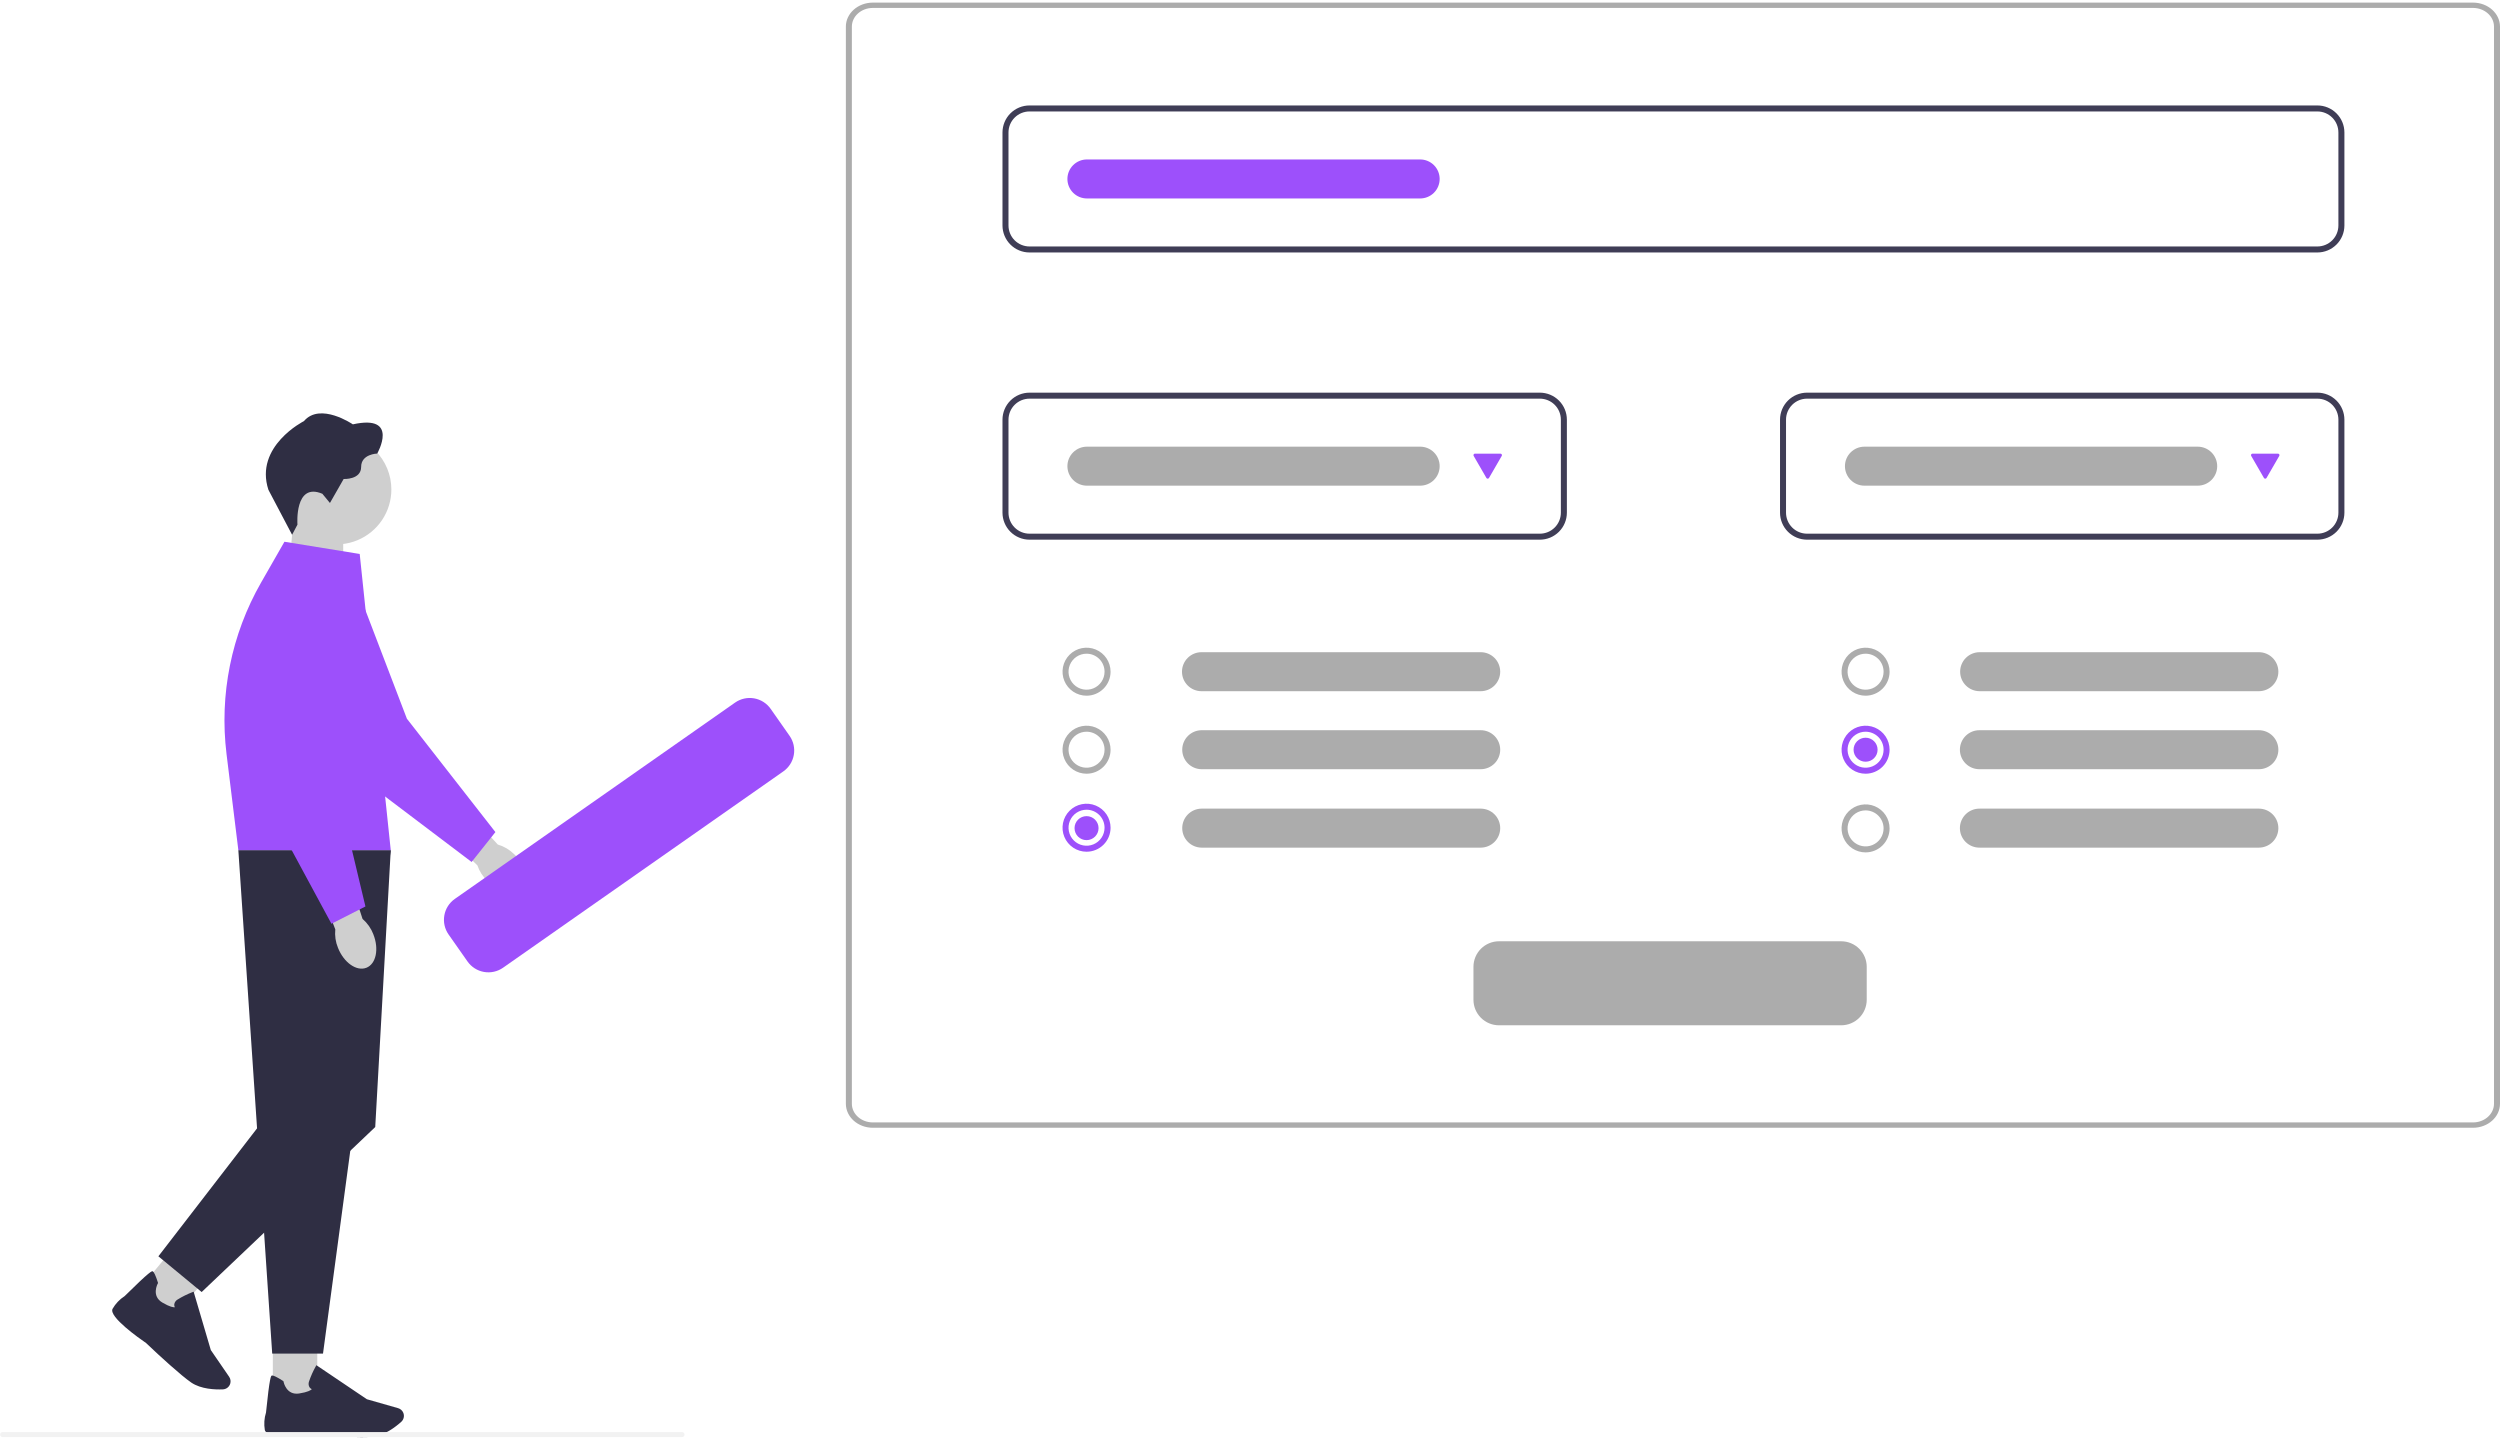 <svg width="481" height="277" viewBox="0 0 481 277" fill="none" xmlns="http://www.w3.org/2000/svg">
<g clip-path="url(#clip0_13_687)">
<path d="M98.9 164.321C98.024 163.464 96.951 162.835 95.775 162.49L87.168 153.109L82.629 157.459L91.855 166.508C92.247 167.662 92.92 168.701 93.814 169.531C96.022 171.64 98.949 172.183 100.353 170.743C101.757 169.302 101.113 166.43 98.911 164.325H98.903L98.9 164.321Z" fill="#CFCFCF"/>
<path d="M95.312 160.099L90.74 165.843L67.108 147.965L67.088 147.924L53.278 122.169C52.71 121.105 52.365 119.936 52.265 118.734C52.166 117.531 52.314 116.322 52.7 115.179C53.086 114.036 53.703 112.984 54.511 112.088C55.319 111.193 56.303 110.472 57.401 109.971C58.498 109.469 59.687 109.198 60.894 109.173C62.101 109.149 63.3 109.371 64.417 109.828C65.534 110.284 66.546 110.964 67.391 111.826C68.235 112.688 68.894 113.714 69.326 114.84L78.286 138.28L95.313 160.091L95.312 160.099Z" fill="#9D50FB"/>
<path d="M56.398 100.523H66.032V115.798L55.41 112.309L56.398 100.523Z" fill="#CFCFCF"/>
<path d="M75.298 94.172C75.298 96.263 74.678 98.307 73.515 100.046C72.353 101.784 70.701 103.14 68.768 103.94C66.835 104.74 64.708 104.949 62.656 104.541C60.604 104.133 58.719 103.127 57.24 101.648C55.76 100.169 54.753 98.285 54.345 96.235C53.937 94.184 54.146 92.058 54.947 90.126C55.747 88.194 57.103 86.543 58.843 85.381C60.582 84.219 62.628 83.599 64.72 83.599C67.525 83.599 70.216 84.713 72.2 86.696C74.183 88.679 75.298 91.368 75.298 94.172Z" fill="#CFCFCF"/>
<path d="M57.23 100.935L56.198 102.893L51.642 94.24C48.899 85.843 58.479 81.021 58.479 81.021C61.605 77.341 67.888 81.645 67.888 81.645C76.951 79.634 72.576 87.267 72.576 87.267C72.576 87.267 69.484 87.337 69.484 89.833C69.484 92.33 66.118 92.158 66.118 92.158L63.481 96.773L62.023 95.002C56.606 92.709 57.23 100.935 57.23 100.935Z" fill="#2F2E43"/>
<path d="M61.043 257.042H52.495V269.163H61.043V257.042Z" fill="#CFCFCF"/>
<path d="M69.366 276.499C65.615 276.499 60.137 276.108 60.096 276.103C58.631 276.234 51.315 276.809 50.952 275.136C50.76 274.013 50.838 272.86 51.18 271.772C51.886 264.784 52.148 264.702 52.303 264.657C52.552 264.584 53.278 264.93 54.458 265.689L54.532 265.738L54.548 265.823C54.568 265.93 55.089 268.496 57.569 268.106C59.267 267.837 59.818 267.462 59.993 267.278C59.811 267.198 59.655 267.068 59.544 266.902C59.451 266.738 59.394 266.555 59.377 266.366C59.361 266.177 59.386 265.987 59.45 265.809C59.796 264.787 60.236 263.8 60.765 262.86L60.875 262.664L70.59 269.216L76.591 270.93C76.814 270.993 77.019 271.105 77.192 271.258C77.365 271.412 77.502 271.602 77.591 271.816C77.715 272.111 77.744 272.438 77.673 272.751C77.603 273.064 77.437 273.347 77.199 273.562C76.109 274.541 73.942 276.218 71.67 276.426C71.066 276.486 70.266 276.504 69.367 276.504L69.366 276.499Z" fill="#2F2E43"/>
<path d="M26.664 248.216L33.254 253.658L40.98 244.312L34.389 238.87L26.664 248.216Z" fill="#CFCFCF"/>
<path d="M34.979 264.598C32.088 262.207 28.117 258.417 28.088 258.388C26.875 257.56 20.87 253.342 21.657 251.82C22.224 250.829 23.02 249.99 23.98 249.372C28.98 244.431 29.229 244.537 29.381 244.602C29.621 244.704 29.96 245.43 30.385 246.768L30.41 246.85L30.369 246.927C30.308 247.025 29.079 249.339 31.238 250.612C32.72 251.484 33.382 251.546 33.635 251.518C33.544 251.339 33.507 251.138 33.528 250.938C33.562 250.752 33.634 250.575 33.742 250.42C33.85 250.264 33.99 250.134 34.153 250.037C35.071 249.47 36.04 248.989 37.047 248.601L37.255 248.519L40.56 259.753L44.092 264.897C44.222 265.088 44.309 265.306 44.344 265.535C44.379 265.764 44.363 265.997 44.296 266.219C44.202 266.526 44.016 266.796 43.762 266.993C43.508 267.189 43.2 267.302 42.879 267.316C41.418 267.376 38.679 267.287 36.797 266.003C36.298 265.66 35.67 265.166 34.976 264.595L34.979 264.598Z" fill="#2F2E43"/>
<path d="M75.175 163.566L62.145 260.436H52.373L45.857 163.566H75.18H75.175Z" fill="#2F2E43"/>
<path d="M49.932 216.479L30.472 241.713L38.799 248.588L72.195 216.842L75.18 163.565L69.208 168.902L49.932 216.479Z" fill="#2F2E43"/>
<path d="M69.207 106.582L75.179 163.566H45.857L43.584 145.072C42.183 133.649 44.514 122.08 50.229 112.09L54.727 104.232L69.207 106.582Z" fill="#9D50FB"/>
<path d="M71.836 179.76C71.396 178.616 70.681 177.599 69.754 176.797L65.817 164.688L59.878 166.765L64.511 178.821C64.386 180.035 64.567 181.261 65.038 182.387C66.168 185.219 68.61 186.928 70.483 186.202C72.356 185.475 72.961 182.591 71.83 179.76H71.836Z" fill="#CFCFCF"/>
<path d="M70.314 174.403L63.77 177.732L49.691 151.665V151.621L47.817 122.461C47.74 121.256 47.911 120.048 48.32 118.911C48.728 117.775 49.365 116.734 50.192 115.853C51.019 114.972 52.017 114.27 53.126 113.79C54.235 113.31 55.431 113.063 56.639 113.063C57.847 113.063 59.043 113.31 60.151 113.79C61.26 114.27 62.259 114.972 63.086 115.853C63.912 116.734 64.55 117.775 64.958 118.911C65.366 120.048 65.537 121.256 65.46 122.461L63.881 147.5L70.312 174.407L70.314 174.403Z" fill="#9D50FB"/>
<path d="M475.801 216.982H167.942C165.073 216.982 162.747 214.914 162.744 212.365V5.118C162.748 2.569 165.073 0.504 167.942 0.501H475.801C478.671 0.501 480.996 2.569 480.999 5.118V212.365C480.996 214.914 478.67 216.979 475.801 216.982ZM167.942 1.526C165.711 1.526 163.902 3.135 163.899 5.117V212.364C163.899 214.346 165.711 215.953 167.942 215.955H475.801C478.033 215.955 479.842 214.346 479.844 212.364V5.117C479.844 3.135 478.033 1.528 475.801 1.526H167.942Z" fill="#ACACAC"/>
<path d="M445.865 48.576H198.077C196.698 48.574 195.377 48.026 194.403 47.052C193.428 46.078 192.88 44.758 192.878 43.38V25.484C192.88 24.107 193.428 22.786 194.403 21.812C195.377 20.838 196.698 20.29 198.077 20.289H445.865C447.243 20.29 448.565 20.838 449.539 21.812C450.514 22.786 451.062 24.107 451.064 25.484V43.38C451.062 44.758 450.514 46.078 449.539 47.052C448.565 48.026 447.243 48.574 445.865 48.576ZM198.077 21.443C197.005 21.445 195.977 21.871 195.219 22.628C194.461 23.386 194.035 24.413 194.033 25.484V43.38C194.035 44.452 194.461 45.479 195.219 46.236C195.977 46.994 197.005 47.42 198.077 47.421H445.865C446.937 47.42 447.965 46.994 448.723 46.236C449.481 45.479 449.907 44.452 449.908 43.38V25.484C449.907 24.413 449.481 23.386 448.723 22.628C447.965 21.871 446.937 21.445 445.865 21.443H198.077Z" fill="#3F3D56"/>
<path d="M296.268 103.834H198.077C196.698 103.833 195.377 103.285 194.403 102.311C193.428 101.337 192.88 100.016 192.878 98.639V80.743C192.88 79.365 193.428 78.045 194.403 77.071C195.377 76.097 196.698 75.549 198.077 75.547H296.268C297.646 75.549 298.968 76.097 299.942 77.071C300.917 78.045 301.465 79.365 301.467 80.743V98.639C301.465 100.016 300.917 101.337 299.942 102.311C298.968 103.285 297.646 103.833 296.268 103.834ZM198.077 76.702C197.005 76.703 195.977 77.129 195.219 77.887C194.461 78.644 194.035 79.672 194.033 80.743V98.639C194.035 99.71 194.461 100.737 195.219 101.495C195.977 102.252 197.005 102.679 198.077 102.68H296.268C297.34 102.679 298.368 102.252 299.126 101.495C299.884 100.737 300.31 99.71 300.311 98.639V80.743C300.31 79.672 299.884 78.644 299.126 77.887C298.368 77.129 297.34 76.703 296.268 76.702H198.077Z" fill="#3F3D56"/>
<path d="M445.866 103.834H347.674C346.296 103.833 344.975 103.285 344 102.311C343.026 101.337 342.477 100.016 342.476 98.639V80.743C342.477 79.365 343.026 78.045 344 77.071C344.975 76.097 346.296 75.549 347.674 75.547H445.866C447.244 75.549 448.565 76.097 449.54 77.071C450.514 78.045 451.063 79.365 451.064 80.743V98.639C451.063 100.016 450.514 101.337 449.54 102.311C448.565 103.285 447.244 103.833 445.866 103.834ZM347.674 76.702C346.602 76.703 345.575 77.129 344.817 77.887C344.059 78.644 343.632 79.672 343.631 80.743V98.639C343.632 99.71 344.059 100.737 344.817 101.495C345.575 102.253 346.602 102.679 347.674 102.68H445.866C446.938 102.679 447.965 102.252 448.723 101.495C449.481 100.737 449.908 99.71 449.909 98.639V80.743C449.908 79.672 449.481 78.644 448.723 77.887C447.965 77.129 446.938 76.703 445.866 76.702H347.674Z" fill="#3F3D56"/>
<path d="M354.248 197.266H288.402C287.101 197.265 285.853 196.747 284.933 195.827C284.012 194.907 283.495 193.66 283.493 192.359V186.009C283.495 184.708 284.012 183.461 284.933 182.541C285.853 181.621 287.101 181.104 288.402 181.102H354.248C355.55 181.104 356.798 181.621 357.718 182.541C358.638 183.461 359.156 184.708 359.158 186.009V192.359C359.156 193.66 358.639 194.907 357.718 195.827C356.798 196.747 355.55 197.265 354.248 197.266Z" fill="#ACACAC"/>
<path d="M209.05 133.853C208.137 133.853 207.243 133.581 206.484 133.074C205.724 132.566 205.132 131.845 204.783 131.001C204.433 130.157 204.342 129.228 204.52 128.333C204.699 127.437 205.139 126.614 205.786 125.968C206.432 125.323 207.255 124.883 208.151 124.705C209.048 124.527 209.977 124.618 210.821 124.968C211.665 125.318 212.387 125.91 212.894 126.669C213.402 127.428 213.673 128.321 213.673 129.235C213.673 130.459 213.186 131.634 212.32 132.5C211.453 133.366 210.278 133.853 209.052 133.853H209.05ZM209.05 125.771C208.365 125.771 207.695 125.974 207.125 126.355C206.555 126.735 206.111 127.276 205.849 127.909C205.586 128.542 205.518 129.238 205.651 129.91C205.785 130.582 206.115 131.199 206.6 131.684C207.085 132.168 207.702 132.498 208.374 132.632C209.047 132.765 209.743 132.697 210.377 132.435C211.01 132.173 211.551 131.729 211.932 131.159C212.313 130.589 212.516 129.92 212.516 129.235C212.516 128.316 212.151 127.435 211.501 126.785C210.851 126.136 209.97 125.771 209.05 125.771Z" fill="#ACACAC"/>
<path d="M209.05 148.863C208.137 148.863 207.243 148.591 206.484 148.084C205.724 147.576 205.132 146.855 204.783 146.011C204.433 145.167 204.342 144.238 204.52 143.343C204.699 142.447 205.139 141.624 205.786 140.978C206.432 140.333 207.255 139.893 208.151 139.715C209.048 139.537 209.977 139.628 210.821 139.978C211.665 140.328 212.387 140.92 212.894 141.679C213.402 142.438 213.673 143.331 213.673 144.245C213.673 145.469 213.186 146.644 212.32 147.51C211.453 148.376 210.278 148.863 209.052 148.863H209.05ZM209.05 140.781C208.365 140.781 207.695 140.984 207.125 141.365C206.555 141.745 206.111 142.286 205.849 142.919C205.586 143.552 205.518 144.248 205.651 144.92C205.785 145.592 206.115 146.209 206.6 146.694C207.085 147.178 207.702 147.508 208.374 147.642C209.047 147.775 209.743 147.707 210.377 147.445C211.01 147.183 211.551 146.739 211.932 146.169C212.313 145.599 212.516 144.93 212.516 144.245C212.516 143.326 212.151 142.445 211.501 141.795C210.851 141.146 209.97 140.781 209.05 140.781Z" fill="#ACACAC"/>
<path d="M209.05 163.872C208.137 163.871 207.243 163.6 206.484 163.093C205.724 162.585 205.132 161.864 204.783 161.02C204.433 160.176 204.342 159.247 204.52 158.351C204.699 157.456 205.139 156.633 205.786 155.987C206.432 155.342 207.255 154.902 208.151 154.724C209.048 154.546 209.977 154.637 210.821 154.987C211.665 155.337 212.387 155.929 212.894 156.688C213.402 157.447 213.673 158.34 213.673 159.254C213.673 160.478 213.186 161.653 212.32 162.519C211.453 163.385 210.278 163.872 209.052 163.872H209.05ZM209.05 155.79C208.365 155.79 207.695 155.993 207.125 156.374C206.555 156.754 206.111 157.295 205.849 157.928C205.586 158.561 205.518 159.257 205.651 159.929C205.785 160.601 206.115 161.218 206.6 161.703C207.085 162.187 207.702 162.517 208.374 162.651C209.047 162.784 209.743 162.716 210.377 162.454C211.01 162.191 211.551 161.747 211.932 161.178C212.313 160.608 212.516 159.939 212.516 159.254C212.516 158.335 212.151 157.454 211.501 156.804C210.851 156.155 209.97 155.79 209.05 155.79Z" fill="#9D50FB"/>
<path d="M231.169 125.482C230.173 125.482 229.218 125.878 228.514 126.581C227.81 127.285 227.414 128.24 227.414 129.235C227.414 130.23 227.81 131.184 228.514 131.888C229.218 132.592 230.173 132.987 231.169 132.987H284.885C285.881 132.987 286.836 132.592 287.54 131.888C288.244 131.184 288.639 130.23 288.639 129.235C288.639 128.24 288.244 127.285 287.54 126.581C286.836 125.878 285.881 125.482 284.885 125.482H231.169Z" fill="#ACACAC"/>
<path d="M231.169 140.492C230.181 140.504 229.238 140.905 228.544 141.608C227.851 142.31 227.461 143.257 227.461 144.244C227.461 145.231 227.851 146.179 228.544 146.881C229.238 147.583 230.181 147.984 231.169 147.997H284.885C285.881 147.997 286.836 147.601 287.54 146.898C288.244 146.194 288.64 145.24 288.64 144.244C288.64 143.249 288.244 142.295 287.54 141.591C286.836 140.887 285.881 140.492 284.885 140.492H231.169Z" fill="#ACACAC"/>
<path d="M231.169 155.58C230.181 155.593 229.238 155.994 228.544 156.696C227.851 157.398 227.461 158.346 227.461 159.333C227.461 160.32 227.851 161.267 228.544 161.969C229.238 162.672 230.181 163.072 231.169 163.085H284.885C285.881 163.085 286.836 162.69 287.54 161.986C288.244 161.282 288.64 160.328 288.64 159.333C288.64 158.337 288.244 157.383 287.54 156.679C286.836 155.976 285.881 155.58 284.885 155.58H231.169Z" fill="#ACACAC"/>
<path d="M358.937 133.853C358.023 133.853 357.129 133.582 356.369 133.075C355.61 132.567 355.017 131.846 354.668 131.002C354.318 130.158 354.226 129.23 354.405 128.334C354.583 127.438 355.023 126.615 355.669 125.969C356.315 125.323 357.139 124.883 358.035 124.705C358.931 124.527 359.861 124.618 360.705 124.968C361.549 125.317 362.271 125.909 362.779 126.669C363.286 127.428 363.557 128.321 363.557 129.235C363.557 130.459 363.071 131.634 362.204 132.5C361.337 133.366 360.162 133.853 358.937 133.853ZM358.937 125.771C358.251 125.771 357.581 125.974 357.011 126.355C356.441 126.735 355.997 127.276 355.735 127.909C355.472 128.542 355.404 129.238 355.538 129.91C355.671 130.582 356.001 131.199 356.486 131.684C356.971 132.168 357.588 132.498 358.26 132.632C358.933 132.765 359.63 132.697 360.263 132.435C360.896 132.173 361.437 131.729 361.818 131.159C362.199 130.589 362.402 129.92 362.402 129.235C362.402 128.78 362.313 128.329 362.138 127.909C361.964 127.489 361.709 127.107 361.387 126.785C361.065 126.464 360.683 126.209 360.263 126.035C359.842 125.861 359.392 125.771 358.937 125.771Z" fill="#ACACAC"/>
<path d="M358.937 148.863C358.023 148.863 357.129 148.592 356.369 148.085C355.61 147.577 355.017 146.856 354.668 146.012C354.318 145.168 354.226 144.24 354.405 143.344C354.583 142.448 355.023 141.625 355.669 140.979C356.315 140.333 357.139 139.893 358.035 139.715C358.931 139.537 359.861 139.628 360.705 139.978C361.549 140.327 362.271 140.919 362.779 141.679C363.286 142.438 363.557 143.331 363.557 144.245C363.557 145.469 363.071 146.644 362.204 147.51C361.337 148.376 360.162 148.863 358.937 148.863ZM358.937 140.781C358.251 140.781 357.581 140.984 357.011 141.365C356.441 141.745 355.997 142.286 355.735 142.919C355.472 143.552 355.404 144.248 355.538 144.92C355.671 145.592 356.001 146.209 356.486 146.694C356.971 147.178 357.588 147.508 358.26 147.642C358.933 147.775 359.63 147.707 360.263 147.445C360.896 147.183 361.437 146.739 361.818 146.169C362.199 145.599 362.402 144.93 362.402 144.245C362.402 143.79 362.313 143.339 362.138 142.919C361.964 142.499 361.709 142.117 361.387 141.795C361.065 141.474 360.683 141.219 360.263 141.045C359.842 140.871 359.392 140.781 358.937 140.781Z" fill="#9D50FB"/>
<path d="M358.937 164.001C358.023 164.001 357.129 163.73 356.369 163.223C355.61 162.715 355.017 161.994 354.668 161.15C354.318 160.306 354.226 159.378 354.405 158.482C354.583 157.586 355.023 156.763 355.669 156.117C356.315 155.471 357.139 155.031 358.035 154.853C358.931 154.675 359.861 154.766 360.705 155.116C361.549 155.466 362.271 156.057 362.779 156.817C363.286 157.576 363.557 158.469 363.557 159.383C363.557 160.608 363.071 161.782 362.204 162.648C361.337 163.514 360.162 164.001 358.937 164.001ZM358.937 155.919C358.251 155.919 357.581 156.122 357.011 156.503C356.441 156.883 355.997 157.424 355.735 158.057C355.472 158.69 355.404 159.387 355.538 160.058C355.671 160.73 356.001 161.348 356.486 161.832C356.971 162.316 357.588 162.646 358.26 162.78C358.933 162.914 359.63 162.845 360.263 162.583C360.896 162.321 361.437 161.877 361.818 161.307C362.199 160.737 362.402 160.068 362.402 159.383C362.402 158.928 362.313 158.477 362.138 158.057C361.964 157.637 361.709 157.255 361.387 156.933C361.065 156.612 360.683 156.357 360.263 156.183C359.842 156.009 359.392 155.919 358.937 155.919Z" fill="#ACACAC"/>
<path d="M380.886 125.482C379.89 125.482 378.935 125.878 378.231 126.581C377.527 127.285 377.131 128.24 377.131 129.235C377.131 130.23 377.527 131.184 378.231 131.888C378.935 132.592 379.89 132.987 380.886 132.987H434.602C435.598 132.987 436.553 132.592 437.257 131.888C437.961 131.184 438.357 130.23 438.357 129.235C438.357 128.24 437.961 127.285 437.257 126.581C436.553 125.878 435.598 125.482 434.602 125.482H380.886Z" fill="#ACACAC"/>
<path d="M380.886 140.492C380.389 140.486 379.895 140.578 379.434 140.764C378.973 140.95 378.554 141.225 378.2 141.574C377.846 141.923 377.566 142.339 377.374 142.797C377.182 143.256 377.084 143.748 377.084 144.244C377.084 144.741 377.182 145.233 377.374 145.691C377.566 146.15 377.846 146.566 378.2 146.915C378.554 147.264 378.973 147.539 379.434 147.725C379.895 147.911 380.389 148.003 380.886 147.997H434.602C435.598 147.997 436.553 147.601 437.257 146.898C437.961 146.194 438.357 145.24 438.357 144.244C438.357 143.249 437.961 142.295 437.257 141.591C436.553 140.887 435.598 140.492 434.602 140.492H380.886Z" fill="#ACACAC"/>
<path d="M380.886 155.58C380.389 155.574 379.895 155.666 379.434 155.852C378.973 156.038 378.554 156.313 378.2 156.662C377.846 157.011 377.566 157.427 377.374 157.885C377.182 158.344 377.084 158.836 377.084 159.333C377.084 159.829 377.182 160.321 377.374 160.78C377.566 161.238 377.846 161.654 378.2 162.003C378.554 162.352 378.973 162.627 379.434 162.813C379.895 162.999 380.389 163.091 380.886 163.085H434.602C435.598 163.085 436.553 162.69 437.257 161.986C437.961 161.282 438.357 160.328 438.357 159.333C438.357 158.337 437.961 157.383 437.257 156.679C436.553 155.975 435.598 155.58 434.602 155.58H380.886Z" fill="#ACACAC"/>
<path d="M209.124 85.939C208.128 85.939 207.173 86.334 206.469 87.038C205.765 87.741 205.369 88.696 205.369 89.691C205.369 90.686 205.765 91.641 206.469 92.344C207.173 93.048 208.128 93.443 209.124 93.443H273.237C274.233 93.443 275.188 93.048 275.892 92.344C276.596 91.641 276.991 90.686 276.991 89.691C276.991 88.696 276.596 87.741 275.892 87.038C275.188 86.334 274.233 85.939 273.237 85.939H209.124Z" fill="#ACACAC"/>
<path d="M209.124 30.679C208.128 30.679 207.173 31.075 206.469 31.778C205.765 32.482 205.369 33.437 205.369 34.432C205.369 35.427 205.765 36.381 206.469 37.085C207.173 37.789 208.128 38.184 209.124 38.184H273.237C274.233 38.184 275.188 37.789 275.892 37.085C276.596 36.381 276.991 35.427 276.991 34.432C276.991 33.437 276.596 32.482 275.892 31.778C275.188 31.075 274.233 30.679 273.237 30.679H209.124Z" fill="#9D50FB"/>
<path d="M283.782 87.281C283.731 87.281 283.681 87.294 283.637 87.319C283.593 87.344 283.557 87.381 283.531 87.425C283.506 87.469 283.493 87.519 283.493 87.569C283.493 87.62 283.506 87.67 283.532 87.714L285.983 91.957C286.009 92.001 286.045 92.037 286.089 92.063C286.133 92.088 286.183 92.101 286.233 92.101C286.284 92.101 286.334 92.088 286.378 92.063C286.421 92.037 286.458 92.001 286.483 91.957L288.935 87.714C288.96 87.67 288.974 87.62 288.974 87.569C288.974 87.519 288.961 87.469 288.935 87.425C288.91 87.381 288.873 87.344 288.829 87.319C288.786 87.294 288.736 87.281 288.685 87.281H283.782Z" fill="#9D50FB"/>
<path d="M358.721 85.939C357.726 85.939 356.771 86.334 356.067 87.038C355.363 87.741 354.967 88.696 354.967 89.691C354.967 90.686 355.363 91.641 356.067 92.344C356.771 93.048 357.726 93.443 358.721 93.443H422.835C423.83 93.443 424.785 93.048 425.489 92.344C426.193 91.641 426.589 90.686 426.589 89.691C426.589 88.696 426.193 87.741 425.489 87.038C424.785 86.334 423.83 85.939 422.835 85.939H358.721Z" fill="#ACACAC"/>
<path d="M433.379 87.281C433.328 87.281 433.278 87.294 433.234 87.319C433.19 87.344 433.154 87.381 433.128 87.425C433.103 87.469 433.09 87.519 433.09 87.569C433.09 87.62 433.103 87.67 433.129 87.714L435.58 91.957C435.606 92.001 435.642 92.038 435.686 92.063C435.73 92.088 435.78 92.102 435.831 92.102C435.881 92.102 435.931 92.088 435.975 92.063C436.019 92.038 436.056 92.001 436.081 91.957L438.532 87.714C438.557 87.67 438.571 87.62 438.571 87.569C438.571 87.519 438.558 87.469 438.532 87.425C438.507 87.381 438.47 87.344 438.426 87.319C438.383 87.294 438.333 87.281 438.282 87.281H433.379Z" fill="#9D50FB"/>
<path d="M358.938 146.554C360.214 146.554 361.248 145.52 361.248 144.245C361.248 142.969 360.214 141.936 358.938 141.936C357.662 141.936 356.627 142.969 356.627 144.245C356.627 145.52 357.662 146.554 358.938 146.554Z" fill="#9D50FB"/>
<path d="M209.052 161.642C210.328 161.642 211.362 160.608 211.362 159.333C211.362 158.058 210.328 157.024 209.052 157.024C207.776 157.024 206.741 158.058 206.741 159.333C206.741 160.608 207.776 161.642 209.052 161.642Z" fill="#9D50FB"/>
<path d="M131.234 276.497H0.486C0.36 276.493 0.24 276.439 0.153 276.349C0.065 276.258 0.017 276.137 0.017 276.011C0.017 275.885 0.065 275.764 0.153 275.674C0.24 275.583 0.36 275.53 0.486 275.526H131.234C131.36 275.53 131.479 275.583 131.567 275.674C131.654 275.764 131.703 275.885 131.703 276.011C131.703 276.137 131.654 276.258 131.567 276.349C131.479 276.439 131.36 276.493 131.234 276.497Z" fill="#F2F2F2"/>
<path d="M150.716 148.415L96.788 186.19C95.721 186.936 94.402 187.228 93.12 187.002C91.838 186.777 90.698 186.052 89.949 184.987L86.302 179.787C85.556 178.72 85.264 177.402 85.49 176.121C85.715 174.839 86.44 173.7 87.505 172.952L141.433 135.176C142.5 134.431 143.819 134.139 145.101 134.364C146.383 134.59 147.523 135.314 148.272 136.378L151.918 141.579C152.664 142.646 152.957 143.964 152.731 145.245C152.506 146.527 151.781 147.667 150.716 148.415Z" fill="#9D50FB"/>
</g>
<defs>
<clipPath id="clip0_13_687">
<rect width="481" height="276" fill="white" transform="translate(0 0.5)"/>
</clipPath>
</defs>
</svg>
